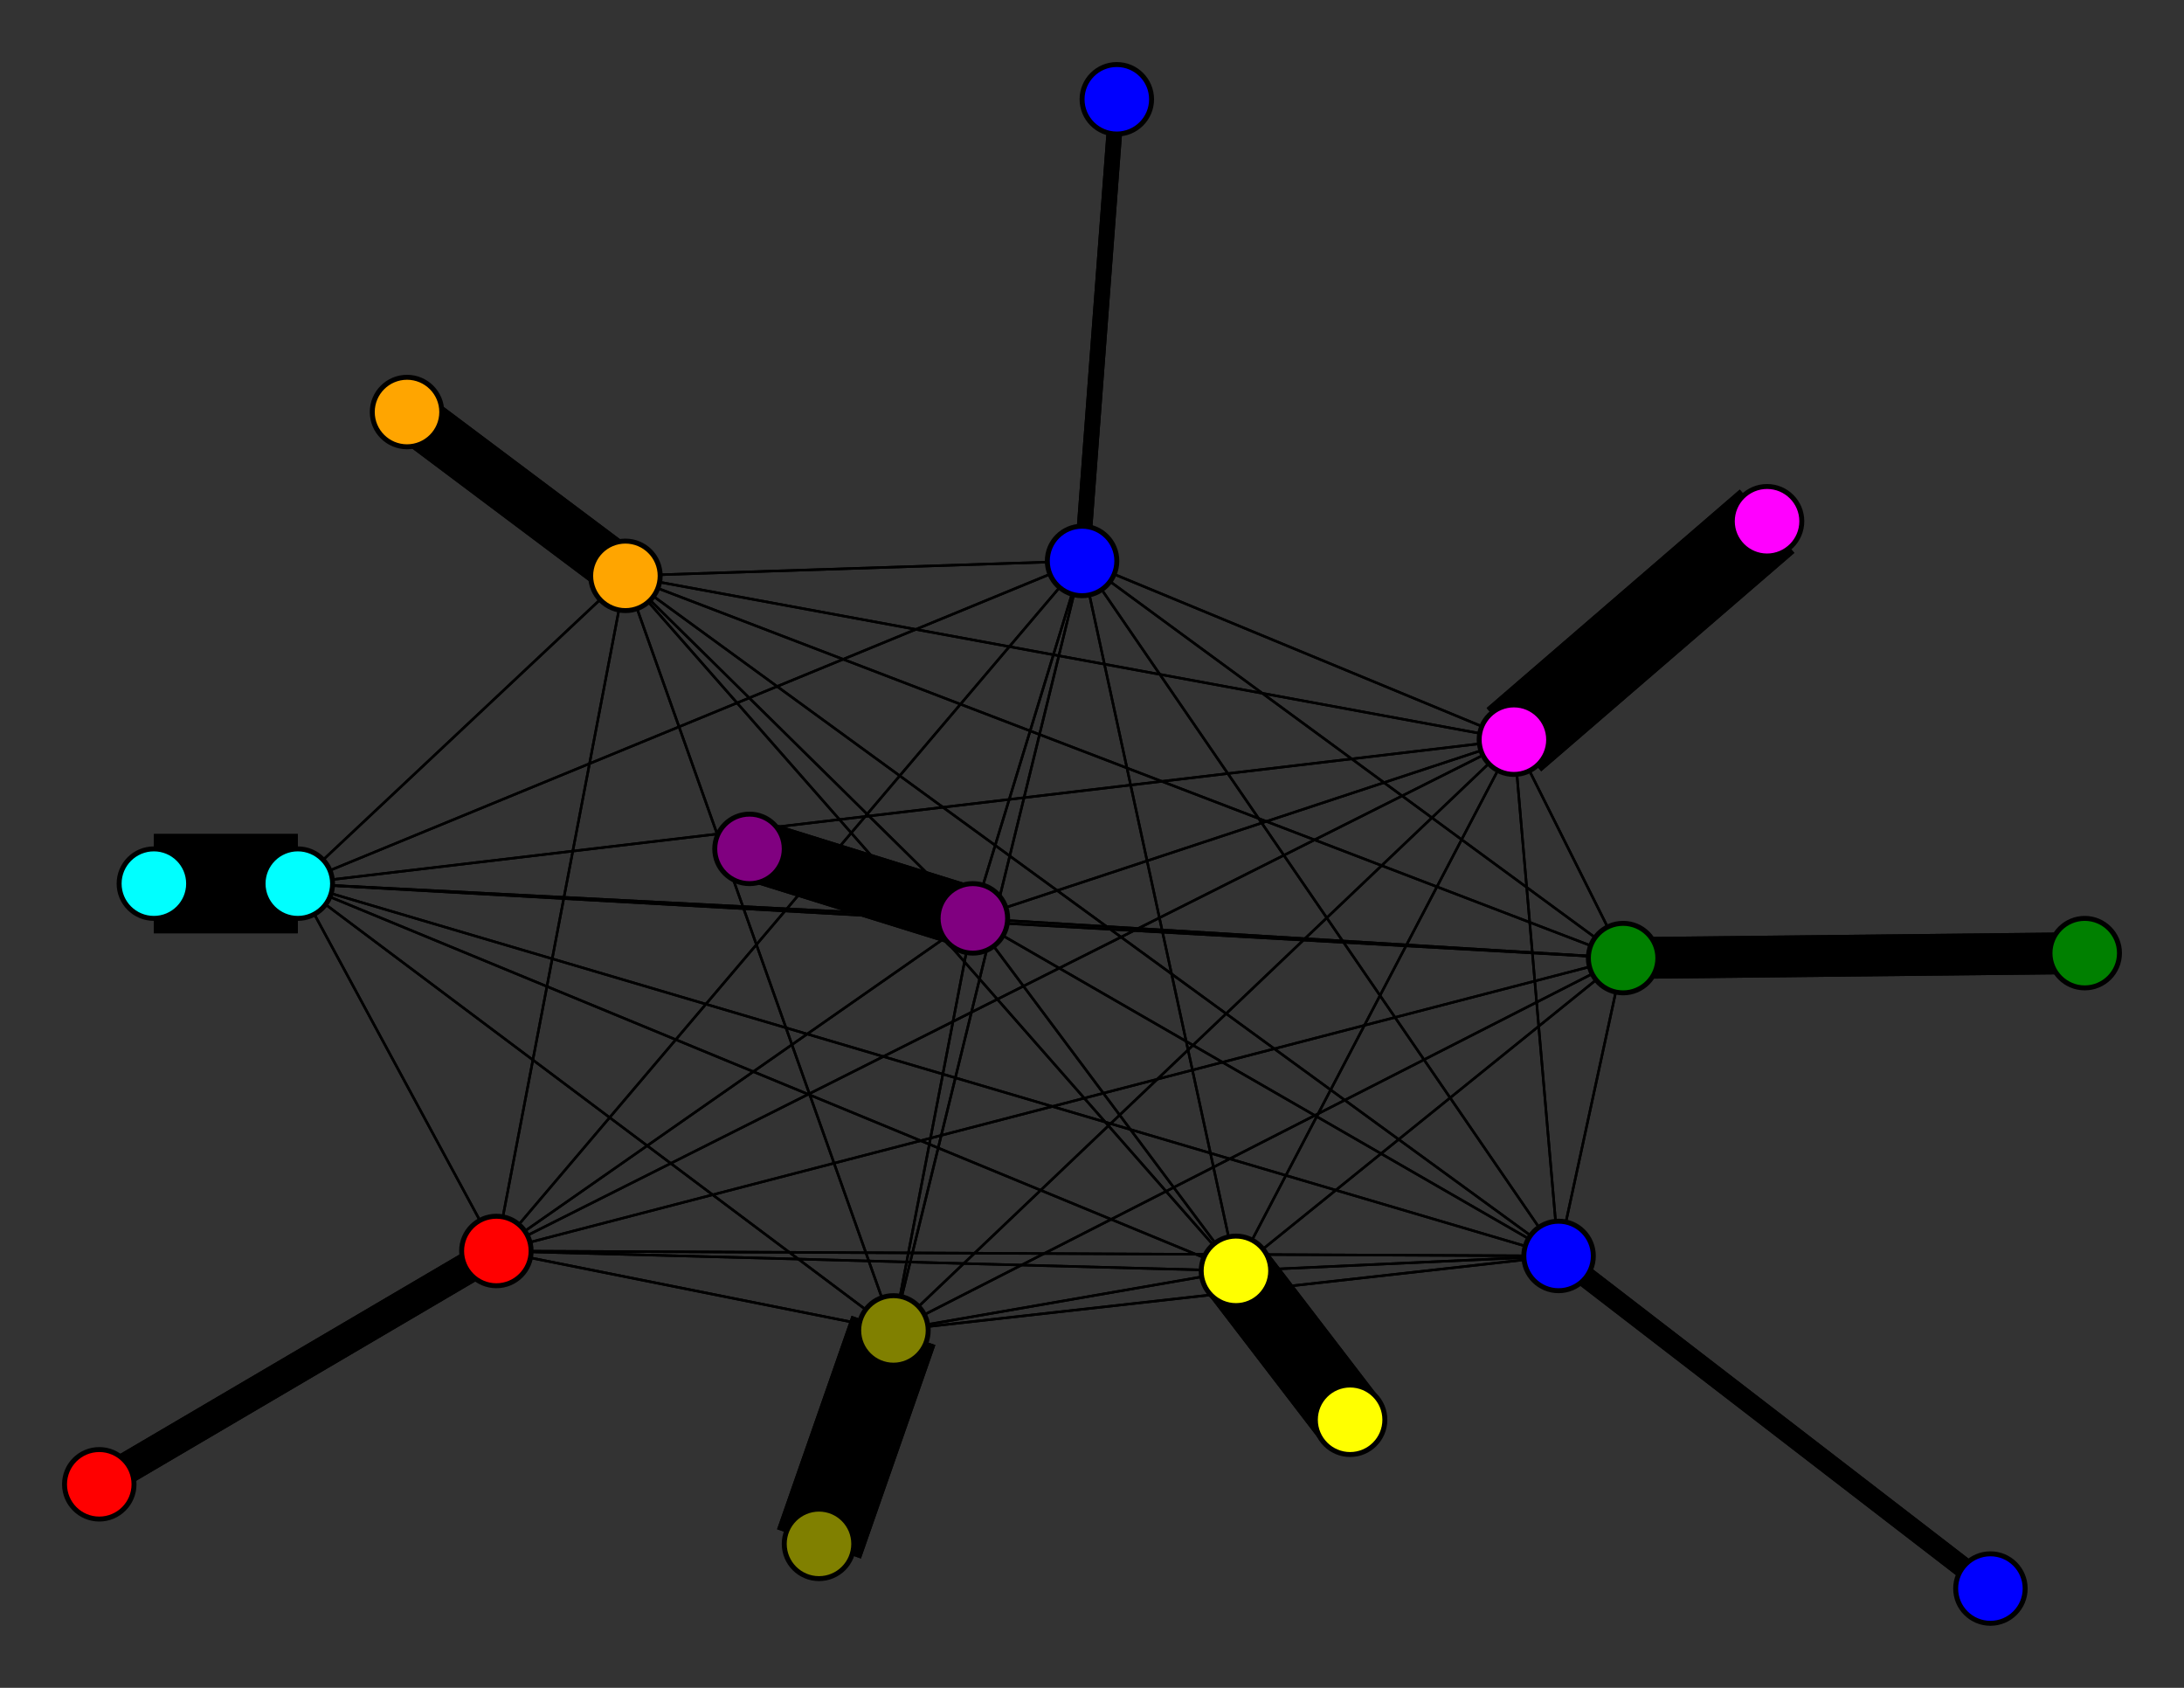<svg width="440" height="340" xmlns="http://www.w3.org/2000/svg">
<rect width="100%" height="100%" fill="#333333" stroke="none"/>
<path stroke-width="3.135" stroke="black" d="M 225 20 218 113"/>
<path stroke-width="0.5" stroke="black" d="M 305 149 314 253"/>
<path stroke-width="0.5" stroke="black" d="M 305 149 218 113"/>
<path stroke-width="16.838" stroke="black" d="M 356 105 305 149"/>
<path stroke-width="0.5" stroke="black" d="M 249 256 60 178"/>
<path stroke-width="0.5" stroke="black" d="M 249 256 180 268"/>
<path stroke-width="0.5" stroke="black" d="M 249 256 305 149"/>
<path stroke-width="14.73" stroke="black" d="M 249 256 272 286"/>
<path stroke-width="0.5" stroke="black" d="M 249 256 196 185"/>
<path stroke-width="0.5" stroke="black" d="M 249 256 126 116"/>
<path stroke-width="0.5" stroke="black" d="M 249 256 327 193"/>
<path stroke-width="0.5" stroke="black" d="M 249 256 100 252"/>
<path stroke-width="0.5" stroke="black" d="M 249 256 314 253"/>
<path stroke-width="0.5" stroke="black" d="M 249 256 218 113"/>
<path stroke-width="14.73" stroke="black" d="M 272 286 249 256"/>
<path stroke-width="0.5" stroke="black" d="M 196 185 60 178"/>
<path stroke-width="0.5" stroke="black" d="M 196 185 180 268"/>
<path stroke-width="0.5" stroke="black" d="M 196 185 305 149"/>
<path stroke-width="0.5" stroke="black" d="M 196 185 249 256"/>
<path stroke-width="12.622" stroke="black" d="M 196 185 151 171"/>
<path stroke-width="0.5" stroke="black" d="M 196 185 126 116"/>
<path stroke-width="0.5" stroke="black" d="M 196 185 327 193"/>
<path stroke-width="0.5" stroke="black" d="M 196 185 100 252"/>
<path stroke-width="0.5" stroke="black" d="M 196 185 314 253"/>
<path stroke-width="0.5" stroke="black" d="M 305 149 100 252"/>
<path stroke-width="0.5" stroke="black" d="M 305 149 327 193"/>
<path stroke-width="0.5" stroke="black" d="M 305 149 126 116"/>
<path stroke-width="0.5" stroke="black" d="M 305 149 196 185"/>
<path stroke-width="0.5" stroke="black" d="M 60 178 305 149"/>
<path stroke-width="0.5" stroke="black" d="M 60 178 249 256"/>
<path stroke-width="0.5" stroke="black" d="M 60 178 196 185"/>
<path stroke-width="0.5" stroke="black" d="M 60 178 126 116"/>
<path stroke-width="0.5" stroke="black" d="M 60 178 327 193"/>
<path stroke-width="0.5" stroke="black" d="M 60 178 100 252"/>
<path stroke-width="0.5" stroke="black" d="M 60 178 314 253"/>
<path stroke-width="0.5" stroke="black" d="M 60 178 218 113"/>
<path stroke-width="20.0" stroke="black" d="M 31 178 60 178"/>
<path stroke-width="0.5" stroke="black" d="M 180 268 60 178"/>
<path stroke-width="17.892" stroke="black" d="M 180 268 165 311"/>
<path stroke-width="0.5" stroke="black" d="M 196 185 218 113"/>
<path stroke-width="0.5" stroke="black" d="M 180 268 305 149"/>
<path stroke-width="0.5" stroke="black" d="M 180 268 196 185"/>
<path stroke-width="0.5" stroke="black" d="M 180 268 126 116"/>
<path stroke-width="0.5" stroke="black" d="M 180 268 327 193"/>
<path stroke-width="0.5" stroke="black" d="M 180 268 100 252"/>
<path stroke-width="0.5" stroke="black" d="M 180 268 314 253"/>
<path stroke-width="0.5" stroke="black" d="M 180 268 218 113"/>
<path stroke-width="17.892" stroke="black" d="M 165 311 180 268"/>
<path stroke-width="0.5" stroke="black" d="M 305 149 60 178"/>
<path stroke-width="0.5" stroke="black" d="M 305 149 180 268"/>
<path stroke-width="16.838" stroke="black" d="M 305 149 356 105"/>
<path stroke-width="0.5" stroke="black" d="M 305 149 249 256"/>
<path stroke-width="0.5" stroke="black" d="M 180 268 249 256"/>
<path stroke-width="12.622" stroke="black" d="M 151 171 196 185"/>
<path stroke-width="0.5" stroke="black" d="M 126 116 60 178"/>
<path stroke-width="0.5" stroke="black" d="M 126 116 180 268"/>
<path stroke-width="0.5" stroke="black" d="M 100 252 314 253"/>
<path stroke-width="0.5" stroke="black" d="M 100 252 218 113"/>
<path stroke-width="6.297" stroke="black" d="M 20 299 100 252"/>
<path stroke-width="0.5" stroke="black" d="M 314 253 60 178"/>
<path stroke-width="0.5" stroke="black" d="M 314 253 180 268"/>
<path stroke-width="0.5" stroke="black" d="M 314 253 305 149"/>
<path stroke-width="0.5" stroke="black" d="M 314 253 249 256"/>
<path stroke-width="0.5" stroke="black" d="M 314 253 196 185"/>
<path stroke-width="0.5" stroke="black" d="M 314 253 126 116"/>
<path stroke-width="0.5" stroke="black" d="M 314 253 327 193"/>
<path stroke-width="0.5" stroke="black" d="M 314 253 100 252"/>
<path stroke-width="6.297" stroke="black" d="M 100 252 20 299"/>
<path stroke-width="4.189" stroke="black" d="M 314 253 401 320"/>
<path stroke-width="4.189" stroke="black" d="M 401 320 314 253"/>
<path stroke-width="0.5" stroke="black" d="M 218 113 60 178"/>
<path stroke-width="0.5" stroke="black" d="M 218 113 180 268"/>
<path stroke-width="0.5" stroke="black" d="M 218 113 305 149"/>
<path stroke-width="0.5" stroke="black" d="M 218 113 249 256"/>
<path stroke-width="0.5" stroke="black" d="M 218 113 196 185"/>
<path stroke-width="0.5" stroke="black" d="M 218 113 126 116"/>
<path stroke-width="0.5" stroke="black" d="M 218 113 327 193"/>
<path stroke-width="0.5" stroke="black" d="M 218 113 100 252"/>
<path stroke-width="0.5" stroke="black" d="M 218 113 314 253"/>
<path stroke-width="3.135" stroke="black" d="M 218 113 225 20"/>
<path stroke-width="0.5" stroke="black" d="M 314 253 218 113"/>
<path stroke-width="0.5" stroke="black" d="M 60 178 180 268"/>
<path stroke-width="0.5" stroke="black" d="M 100 252 327 193"/>
<path stroke-width="0.5" stroke="black" d="M 100 252 196 185"/>
<path stroke-width="0.5" stroke="black" d="M 126 116 305 149"/>
<path stroke-width="0.5" stroke="black" d="M 126 116 249 256"/>
<path stroke-width="0.5" stroke="black" d="M 126 116 196 185"/>
<path stroke-width="10.514" stroke="black" d="M 126 116 82 83"/>
<path stroke-width="0.5" stroke="black" d="M 126 116 327 193"/>
<path stroke-width="0.5" stroke="black" d="M 126 116 100 252"/>
<path stroke-width="0.5" stroke="black" d="M 126 116 314 253"/>
<path stroke-width="0.5" stroke="black" d="M 126 116 218 113"/>
<path stroke-width="10.514" stroke="black" d="M 82 83 126 116"/>
<path stroke-width="0.5" stroke="black" d="M 327 193 60 178"/>
<path stroke-width="0.5" stroke="black" d="M 327 193 180 268"/>
<path stroke-width="0.5" stroke="black" d="M 100 252 126 116"/>
<path stroke-width="0.5" stroke="black" d="M 327 193 305 149"/>
<path stroke-width="0.5" stroke="black" d="M 327 193 196 185"/>
<path stroke-width="0.5" stroke="black" d="M 327 193 126 116"/>
<path stroke-width="8.405" stroke="black" d="M 327 193 420 192"/>
<path stroke-width="0.5" stroke="black" d="M 327 193 100 252"/>
<path stroke-width="0.5" stroke="black" d="M 327 193 314 253"/>
<path stroke-width="0.5" stroke="black" d="M 327 193 218 113"/>
<path stroke-width="8.405" stroke="black" d="M 420 192 327 193"/>
<path stroke-width="0.5" stroke="black" d="M 100 252 60 178"/>
<path stroke-width="0.5" stroke="black" d="M 100 252 180 268"/>
<path stroke-width="0.5" stroke="black" d="M 100 252 305 149"/>
<path stroke-width="0.5" stroke="black" d="M 100 252 249 256"/>
<path stroke-width="0.5" stroke="black" d="M 327 193 249 256"/>
<path stroke-width="20.0" stroke="black" d="M 60 178 31 178"/>
<circle cx="225" cy="20" r="7.0" style="fill:blue;stroke:black;stroke-width:1.0"/>
<circle cx="218" cy="113" r="7.0" style="fill:blue;stroke:black;stroke-width:1.0"/>
<circle cx="401" cy="320" r="7.0" style="fill:blue;stroke:black;stroke-width:1.0"/>
<circle cx="314" cy="253" r="7.0" style="fill:blue;stroke:black;stroke-width:1.0"/>
<circle cx="20" cy="299" r="7.0" style="fill:red;stroke:black;stroke-width:1.0"/>
<circle cx="100" cy="252" r="7.0" style="fill:red;stroke:black;stroke-width:1.0"/>
<circle cx="420" cy="192" r="7.0" style="fill:green;stroke:black;stroke-width:1.0"/>
<circle cx="327" cy="193" r="7.0" style="fill:green;stroke:black;stroke-width:1.0"/>
<circle cx="82" cy="83" r="7.0" style="fill:orange;stroke:black;stroke-width:1.0"/>
<circle cx="126" cy="116" r="7.0" style="fill:orange;stroke:black;stroke-width:1.0"/>
<circle cx="151" cy="171" r="7.0" style="fill:purple;stroke:black;stroke-width:1.0"/>
<circle cx="196" cy="185" r="7.0" style="fill:purple;stroke:black;stroke-width:1.0"/>
<circle cx="272" cy="286" r="7.0" style="fill:yellow;stroke:black;stroke-width:1.0"/>
<circle cx="249" cy="256" r="7.0" style="fill:yellow;stroke:black;stroke-width:1.0"/>
<circle cx="356" cy="105" r="7.0" style="fill:fuchsia;stroke:black;stroke-width:1.0"/>
<circle cx="305" cy="149" r="7.0" style="fill:fuchsia;stroke:black;stroke-width:1.0"/>
<circle cx="165" cy="311" r="7.0" style="fill:olive;stroke:black;stroke-width:1.0"/>
<circle cx="180" cy="268" r="7.0" style="fill:olive;stroke:black;stroke-width:1.0"/>
<circle cx="31" cy="178" r="7.0" style="fill:aqua;stroke:black;stroke-width:1.0"/>
<circle cx="60" cy="178" r="7.0" style="fill:aqua;stroke:black;stroke-width:1.0"/>
</svg>
